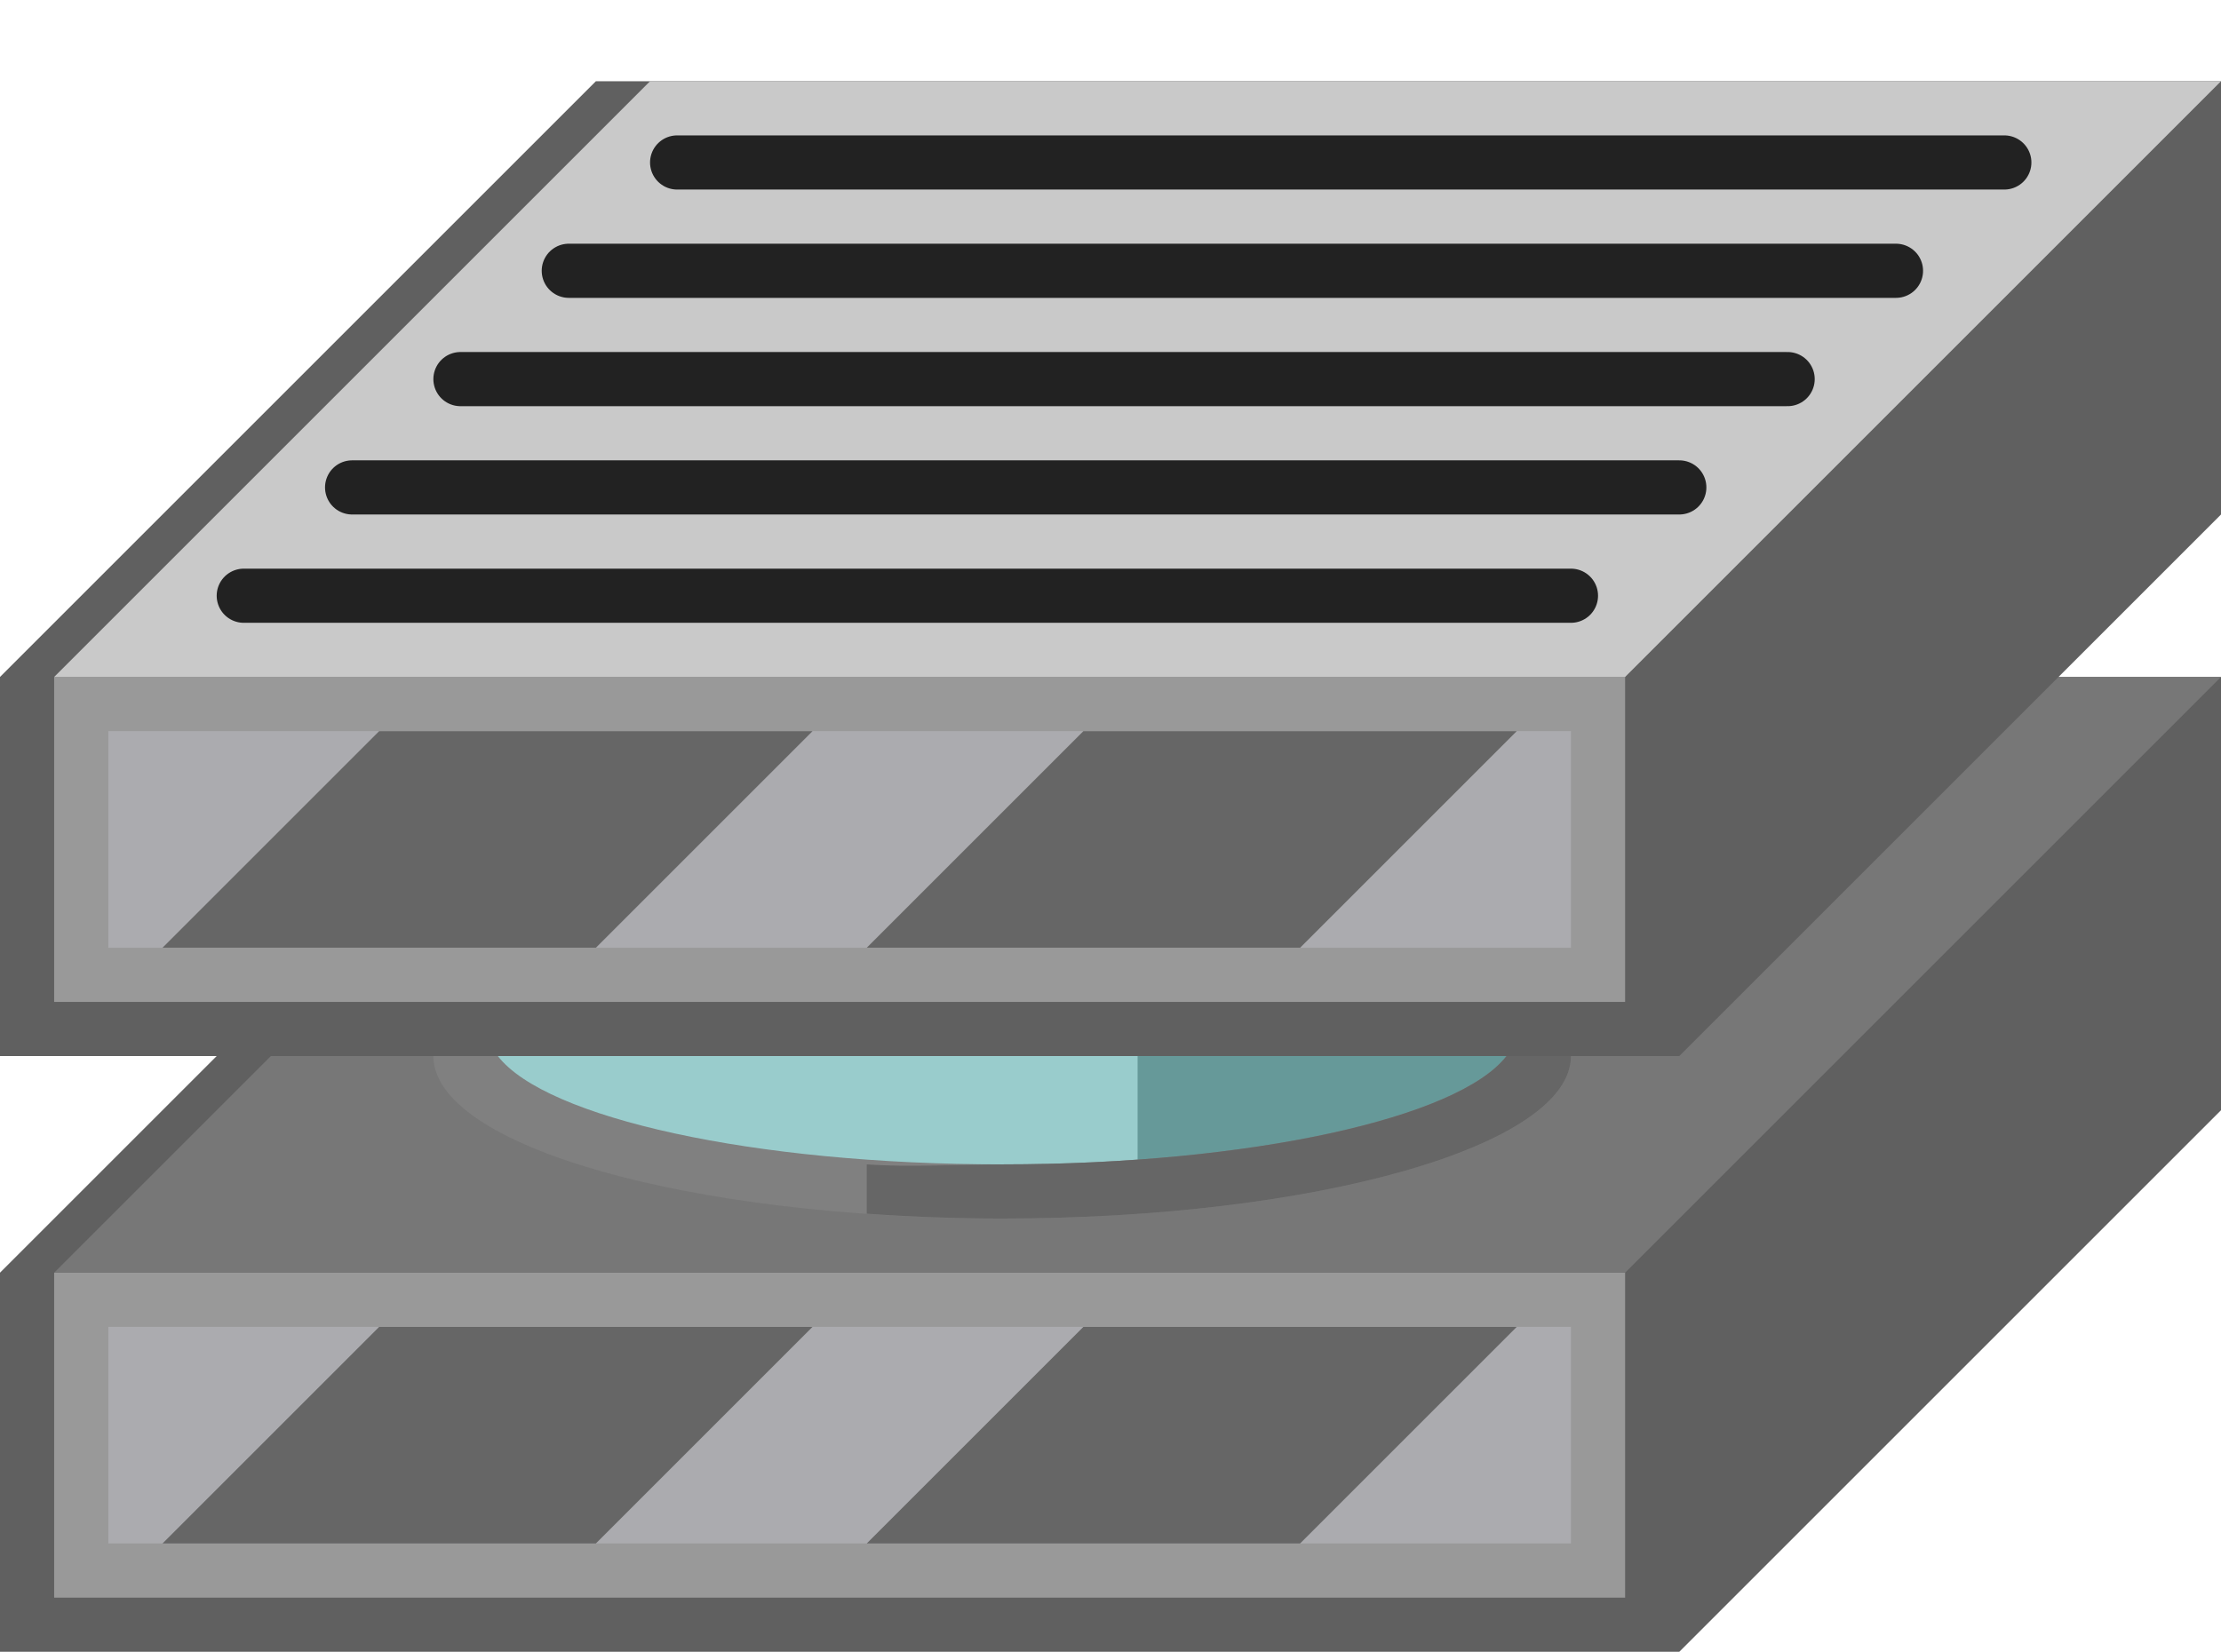 <?xml version="1.0" encoding="UTF-8"?>
<!-- Created with Inkscape (http://www.inkscape.org/) -->
<svg width="82" height="61" version="1.1" viewBox="0 0 82 61" xml:space="preserve" xmlns="http://www.w3.org/2000/svg"><g stroke-opacity="0"><path d="m0 61v-14l22-22h60v16l-20 20z" fill="#606060" style="paint-order:markers stroke fill"/><rect x="2" y="47" width="58" height="12" fill="#999" style="paint-order:markers stroke fill"/><rect x="4" y="49" width="54" height="8" fill="#ababaf" style="paint-order:markers stroke fill"/><path d="m6 57 8-8h16l-8 8" fill="#666" style="paint-order:markers stroke fill"/><path d="m32 57 8-8h16l-8 8" fill="#666" style="paint-order:markers stroke fill"/><path d="m2 47 22-22h58l-22 22" fill="#777" style="paint-order:markers stroke fill"/><path d="m17 25v14a20 5 0 0 0 20 5 20 5 0 0 0 20-5v-14z" fill="#9cc" style="paint-order:markers stroke fill"/><path d="m42 25v18.838a20 5 0 0 0 15-4.838v-14z" fill="#699" style="paint-order:markers stroke fill"/><path d="m16 39c0 3.314 9.402 6 21 6s21-2.686 21-6h-2.381c-1.76 2.282-9.427 4-18.619 4s-16.859-1.718-18.619-4h-2.381z" fill="#808080" style="paint-order:markers stroke fill"/><path d="m55.619 39c-1.76 2.282-9.427 4-18.619 4-1.733 0-3.405 0.114-5 0v1.822c1.605 0.112 3.274 0.178 5 0.178 11.598 0 21-2.686 21-6h-2.381z" fill="#666" style="paint-order:markers stroke fill"/></g><g transform="translate(0,-22)"><g stroke-opacity="0"><path d="m0 61v-14l22-22h60v16l-20 20z" fill="#606060" style="paint-order:markers stroke fill"/><rect x="2" y="47" width="58" height="12" fill="#999" style="paint-order:markers stroke fill"/><rect x="4" y="49" width="54" height="8" fill="#ababaf" style="paint-order:markers stroke fill"/><path d="m6 57 8-8h16l-8 8" fill="#666" style="paint-order:markers stroke fill"/><path d="m32 57 8-8h16l-8 8" fill="#666" style="paint-order:markers stroke fill"/></g><path d="m2 47 22-22h58l-22 22z" fill="#c9c9c9" style="paint-order:markers stroke fill"/><g fill="#222" stroke="#222" stroke-linecap="round" stroke-width="2"><path d="m9 44h49" style="paint-order:markers stroke fill"/><path d="m13 40h49" style="paint-order:markers stroke fill"/><path d="m17 36h49" style="paint-order:markers stroke fill"/><path d="m21 32h49" style="paint-order:markers stroke fill"/><path d="m25 28h49" style="paint-order:markers stroke fill"/></g></g></svg>
